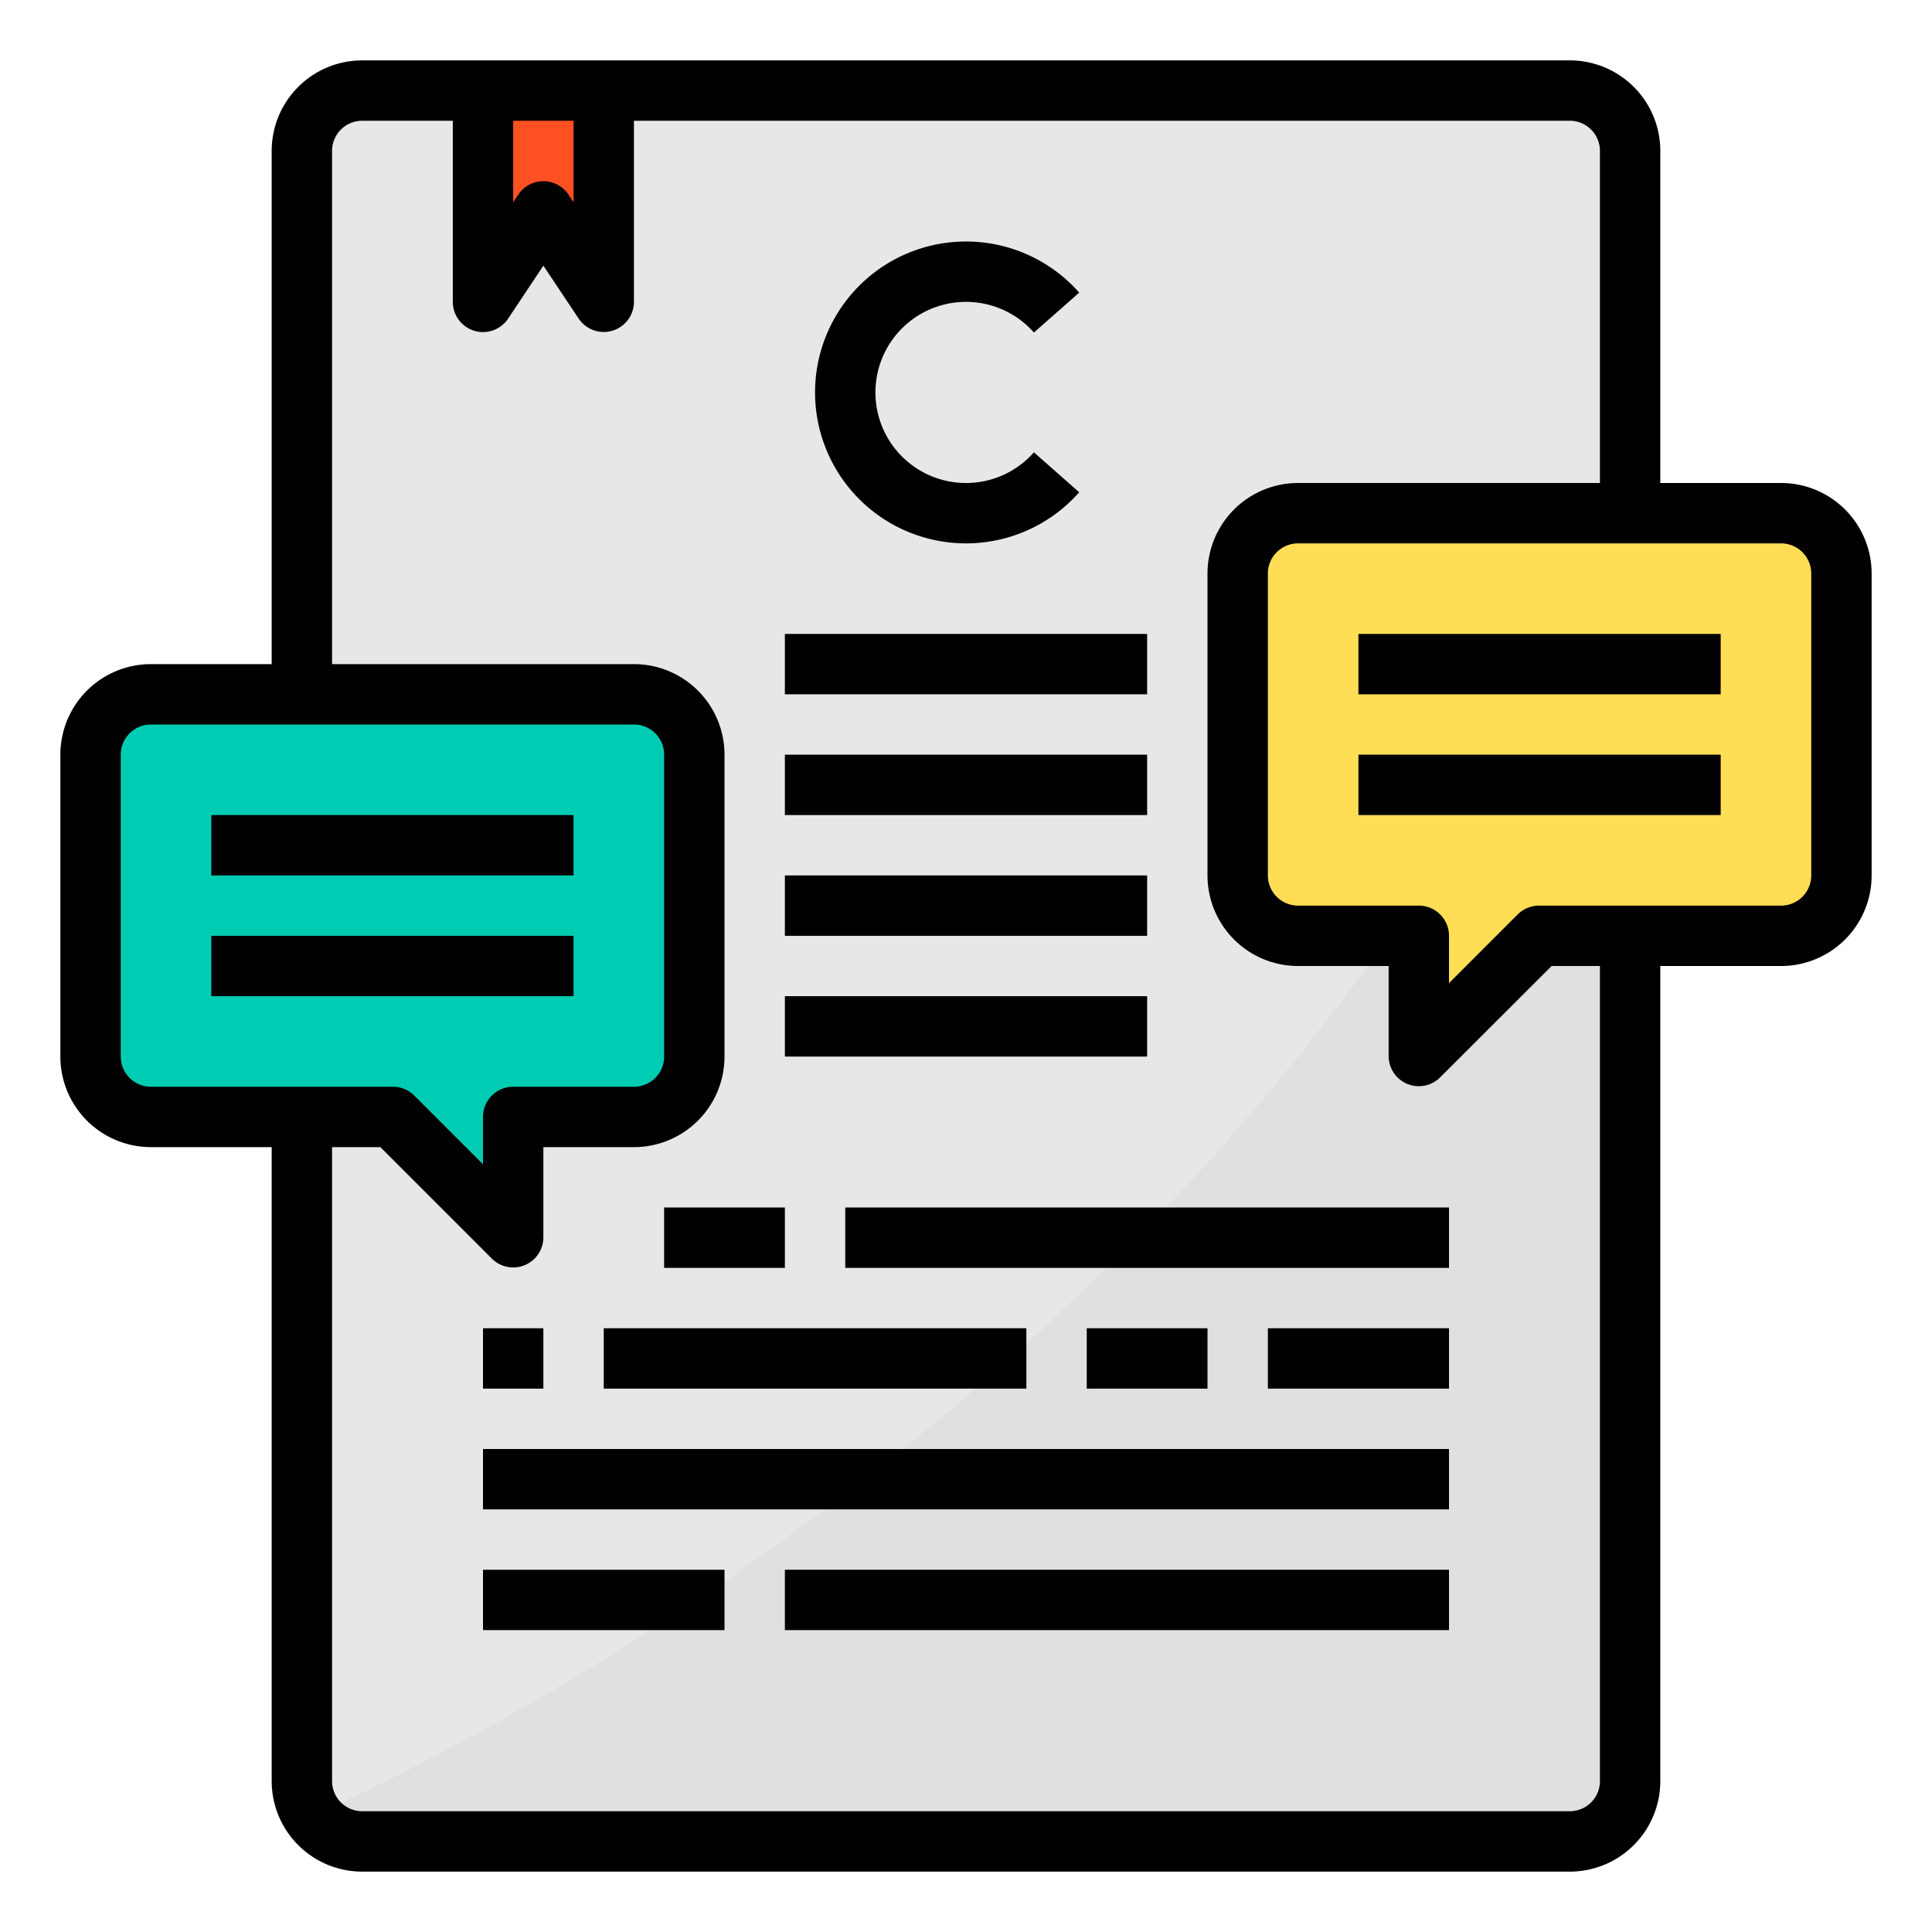 <svg height="512" viewBox="0 0 64 64" width="512" xmlns="http://www.w3.org/2000/svg"><path d="m54 5v54a2.006 2.006 0 0 1 -2 2h-40a2.008 2.008 0 0 1 -1.63-.84 1.956 1.956 0 0 1 -.37-1.16v-54a2.006 2.006 0 0 1 2-2h40a2.006 2.006 0 0 1 2 2z" fill="#e6e7e8"/><path d="m54 16.48v42.52a2.006 2.006 0 0 1 -2 2h-40a2.008 2.008 0 0 1 -1.63-.84c9.68-4.47 32.93-17.55 43.63-43.68z" fill="#e0e0e2"/><path d="m59 17h-16a2.006 2.006 0 0 0 -2 2v10a2.006 2.006 0 0 0 2 2h4v3.98l3.98-3.98h8.02a2.006 2.006 0 0 0 2-2v-10a2.006 2.006 0 0 0 -2-2z" fill="#ffde55"/><path d="m21 23h-16a2.006 2.006 0 0 0 -2 2v10a2.006 2.006 0 0 0 2 2h8.02l3.98 3.98v-3.98h4a2.006 2.006 0 0 0 2-2v-10a2.006 2.006 0 0 0 -2-2z" fill="#00ccb3"/><path d="m20 3v7l-2-3-2 3v-7z" fill="#ff5023"/><path d="m26 21h12v2h-12z"/><path d="m26 25h12v2h-12z"/><path d="m26 29h12v2h-12z"/><path d="m26 33h12v2h-12z"/><path d="m22 40h4v2h-4z"/><path d="m28 40h20v2h-20z"/><path d="m20 44h14v2h-14z"/><path d="m36 44h4v2h-4z"/><path d="m42 44h6v2h-6z"/><path d="m16 44h2v2h-2z"/><path d="m16 48h32v2h-32z"/><path d="m16 52h8v2h-8z"/><path d="m26 52h22v2h-22z"/><path d="m32 18a5 5 0 0 0 3.75-1.693l-1.5-1.323a3 3 0 1 1 0-3.968l1.5-1.323a5 5 0 1 0 -3.75 8.307z"/><path d="m7 27h12v2h-12z"/><path d="m7 31h12v2h-12z"/><path d="m59 16h-4v-11a3 3 0 0 0 -3-3h-40a3 3 0 0 0 -3 3v17h-4a3 3 0 0 0 -3 3v10a3 3 0 0 0 3 3h4v21a3 3 0 0 0 3 3h40a3 3 0 0 0 3-3v-27h4a3 3 0 0 0 3-3v-10a3 3 0 0 0 -3-3zm-40-12v2.7l-.168-.252a1 1 0 0 0 -1.664 0l-.168.252v-2.7zm-15 31v-10a1 1 0 0 1 1-1h16a1 1 0 0 1 1 1v10a1 1 0 0 1 -1 1h-4a1 1 0 0 0 -1 1v1.567l-2.274-2.274a1 1 0 0 0 -.707-.293h-8.019a1 1 0 0 1 -1-1zm49 24a1 1 0 0 1 -1 1h-40a1 1 0 0 1 -1-1v-21h1.6l3.689 3.689a1 1 0 0 0 1.711-.707v-2.982h3a3 3 0 0 0 3-3v-10a3 3 0 0 0 -3-3h-10v-17a1 1 0 0 1 1-1h3v6a1 1 0 0 0 1.832.555l1.168-1.755 1.168 1.752a1 1 0 0 0 1.832-.552v-6h31a1 1 0 0 1 1 1v11h-10a3 3 0 0 0 -3 3v10a3 3 0 0 0 3 3h3v2.982a1 1 0 0 0 1.707.707l3.693-3.689h1.6zm7-30a1 1 0 0 1 -1 1h-8.019a1 1 0 0 0 -.707.293l-2.274 2.274v-1.567a1 1 0 0 0 -1-1h-4a1 1 0 0 1 -1-1v-10a1 1 0 0 1 1-1h16a1 1 0 0 1 1 1z"/><path d="m45 21h12v2h-12z"/><path d="m45 25h12v2h-12z"/></svg>